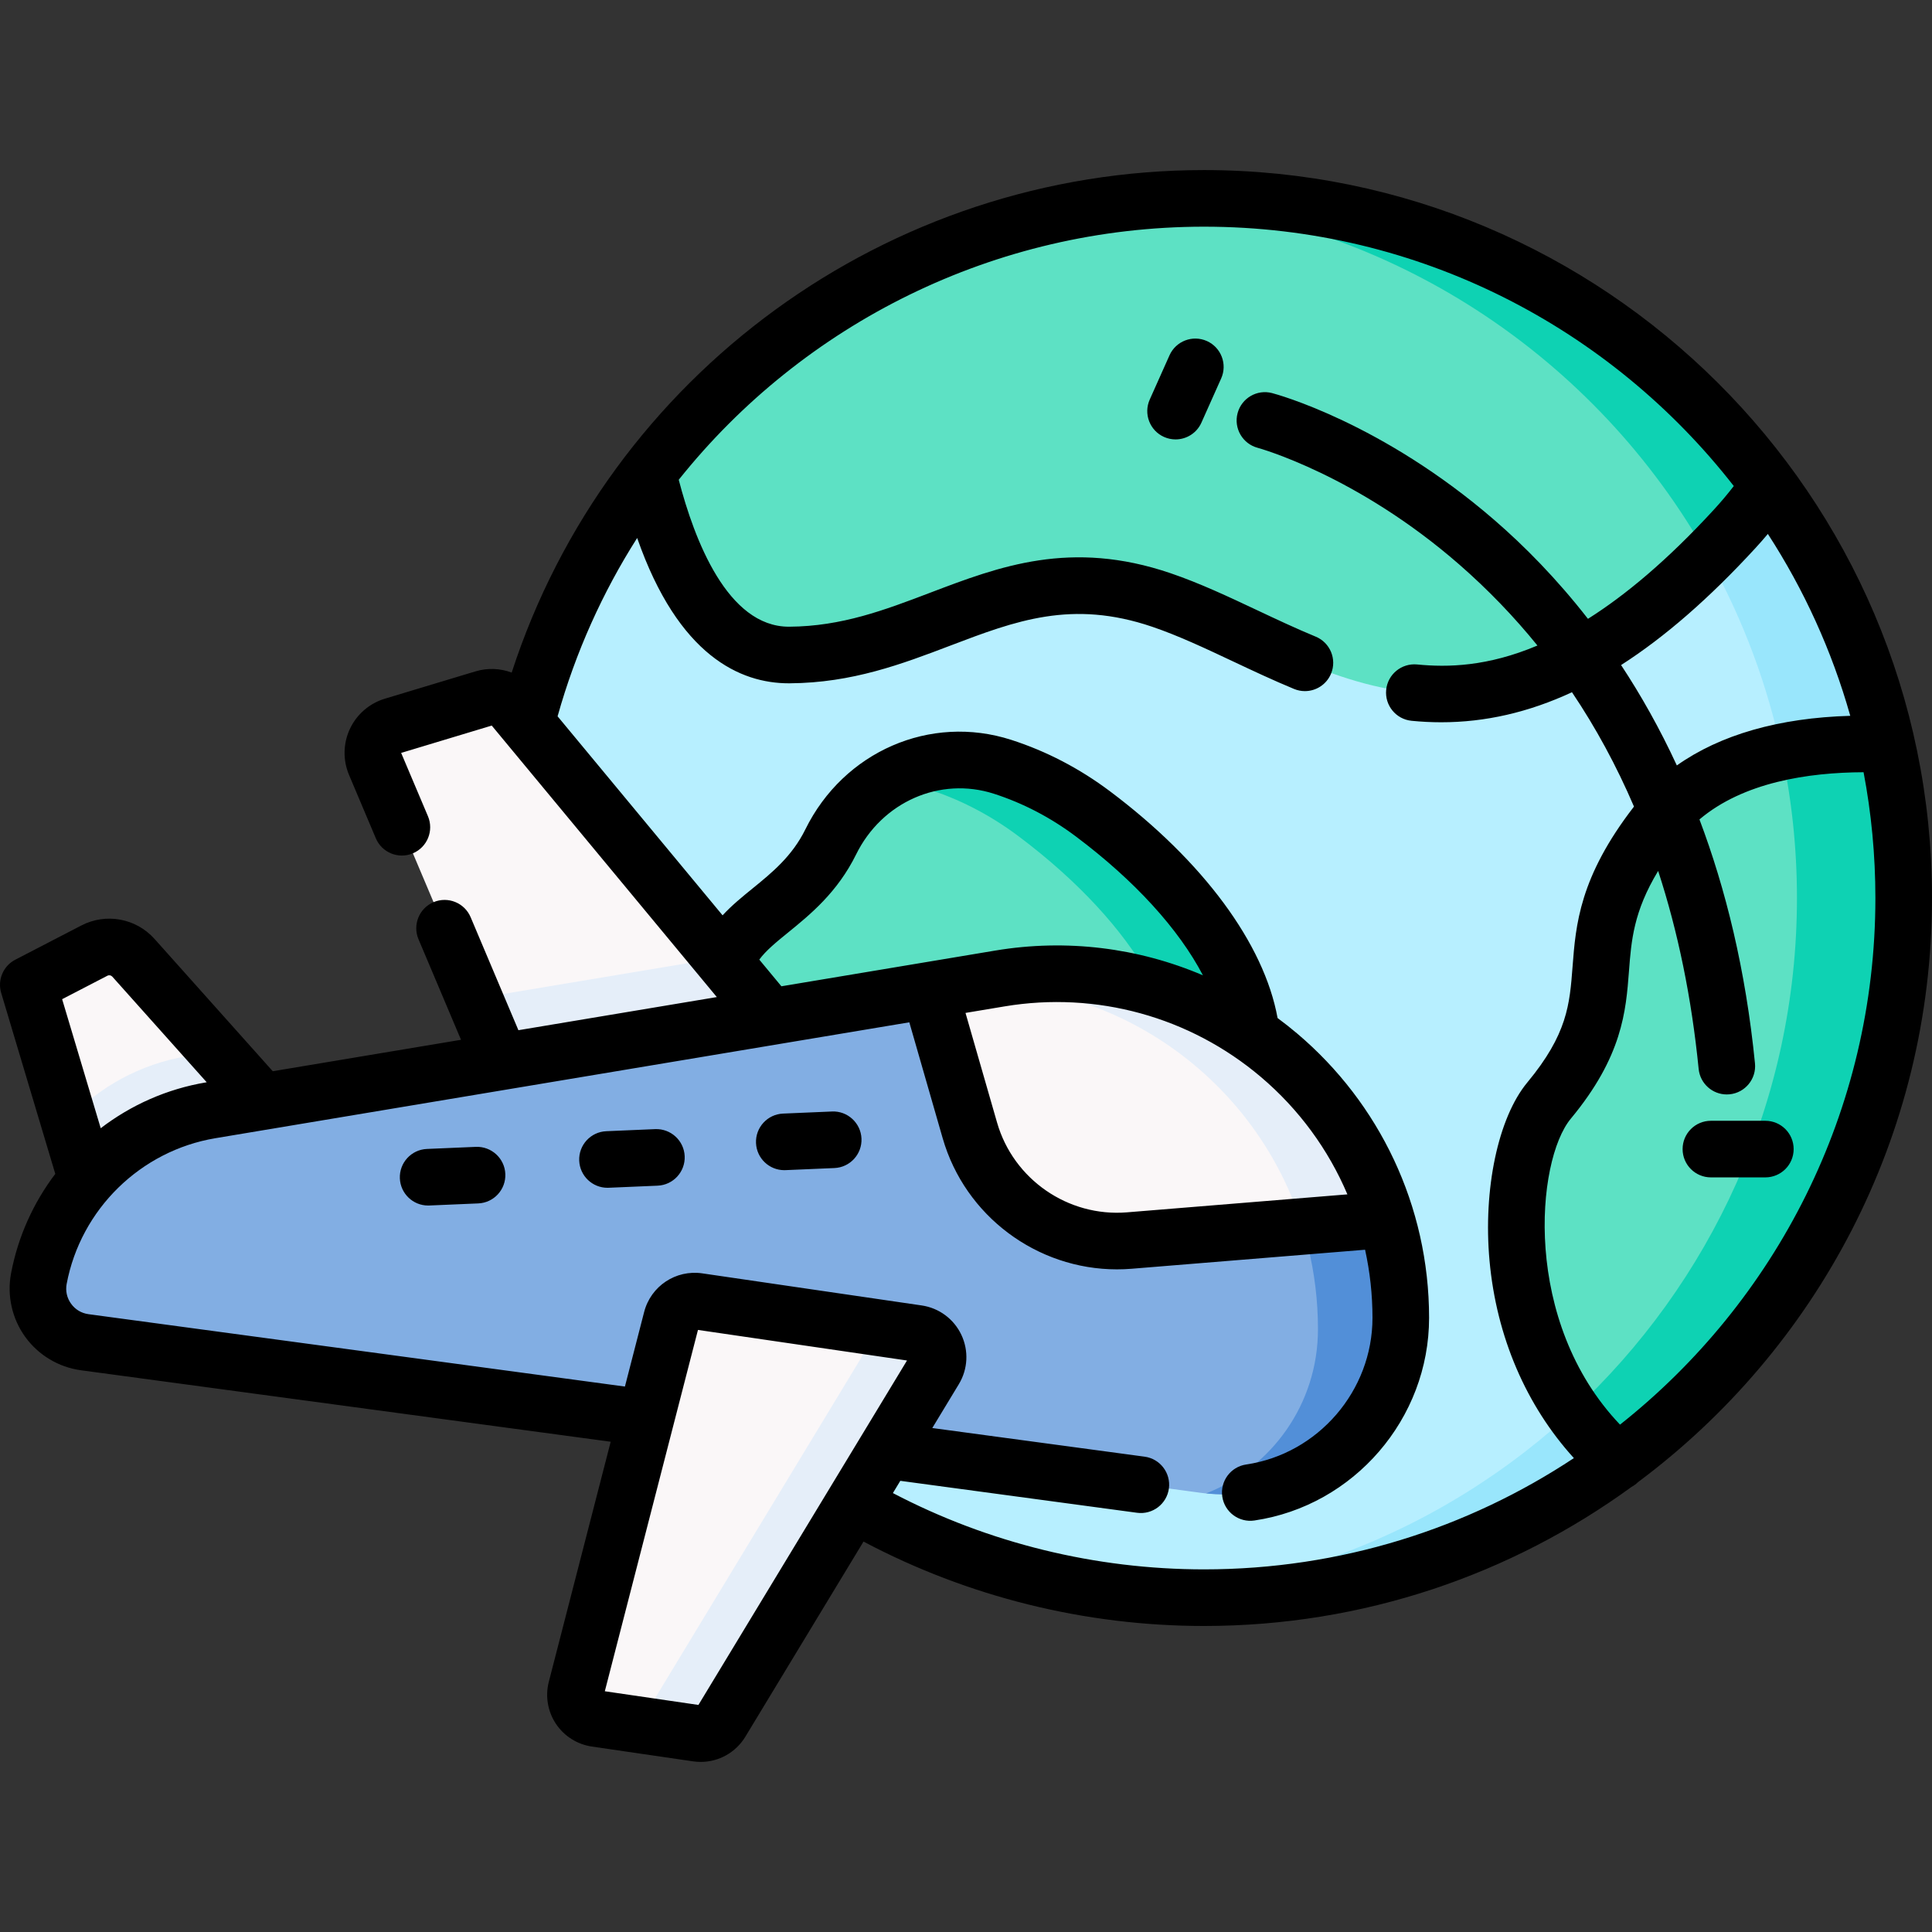 <svg id="Capa_1" enable-background="new 0 0 512.001 512.001" height="512" viewBox="0 0 512.001 512.001" width="512" xmlns="http://www.w3.org/2000/svg"><rect x="0" y="0" width="512.001" height="512.001" fill="#333333" stroke="none"/><g><g><g><path d="m460.623 255.263 39.38-58.001c-5.647-25.193-16.421-48.445-31.17-68.61l-178.035-3.799-119.07.606c-23.867 31.207-38.056 70.208-38.056 112.529 0 102.402 83.013 185.415 185.415 185.415 41.072 0 79.017-13.364 109.746-35.967z" fill="#b7efff"/><g fill="#99e6fc"><path d="m437.503 351.388c-31.21 40.316-78.67 67.417-132.56 71.482 4.669.352 9.385.533 14.144.533 41.072 0 79.017-13.364 109.746-35.967z"/><path d="m500.003 197.262c-5.647-25.193-16.421-48.445-31.17-68.61l-28.724-.613c21.667 29.374 34.865 65.373 36.013 104.396z"/></g><path d="m459.64 140.226c3.531-3.839 6.577-7.702 9.193-11.574-33.729-46.117-88.235-76.078-149.746-76.078-60.08 0-113.476 28.584-147.358 72.885 5.193 22.079 15.904 48.26 37.491 48.125 37.295-.233 58.141-28.34 98.578-14.574s81.87 57.303 151.842-18.784z" fill="#5de1c4"/><path d="m452.661 147.509c2.296-2.299 4.62-4.718 6.979-7.283 3.531-3.839 6.577-7.702 9.193-11.574-33.729-46.117-88.235-76.078-149.746-76.078-4.714 0-9.382.196-14.008.542 63.498 4.836 118.043 41.664 147.582 94.393z" fill="#0ed2b3"/><path d="m500.003 197.262c-20.766-.829-46.54 2.473-60.744 20.684-26.377 33.816-4.058 43.961-28.744 73.72-11.704 14.109-16.553 65.399 18.317 95.771 45.885-33.752 75.669-88.118 75.669-149.448 0-13.994-1.56-27.621-4.498-40.727z" fill="#5de1c4"/><path d="m500.003 197.262c-8.806-.351-18.51.046-27.853 2.002 2.654 12.491 4.062 25.442 4.062 38.724 0 53.773-22.9 102.19-59.468 136.058 3.353 4.752 7.351 9.265 12.088 13.39 45.885-33.752 75.669-88.118 75.669-149.448 0-13.993-1.56-27.62-4.498-40.726z" fill="#0ed2b3"/><path d="m220.155 223.111c8.351-16.948 27.552-25.691 45.536-19.9 7.668 2.469 15.83 6.388 23.927 12.46 31.706 23.78 46.899 51.523 40.954 71.339s-105.688 45.557-131.45-3.643c-21.122-40.341 8.541-34.903 21.033-60.256z" fill="#5de1c4"/><path d="m289.618 215.67c-8.096-6.072-16.259-9.991-23.927-12.46-10.946-3.525-22.338-1.657-31.465 4.159 3.897-.049 7.86.522 11.766 1.779 7.668 2.469 15.83 6.388 23.927 12.46 31.706 23.78 46.899 51.523 40.954 71.339-1.558 5.195-9.569 10.794-20.996 15.347 21.316-4.688 38.343-13.448 40.695-21.286 5.945-19.815-9.247-47.558-40.954-71.338z" fill="#0ed2b3"/></g><g><path d="m72.884 295.819-37.529-41.999c-2.609-2.92-6.864-3.702-10.341-1.9l-17.513 9.075 22.227 74.346z" fill="#faf7f8"/><path d="m18.168 296.676 11.56 38.666 43.156-39.523-15.408-17.243-7.911 1.321c-12.308 2.056-23.229 8.099-31.397 16.779z" fill="#e5eef9"/><path d="m128.156 185.107-24.012 7.241c-4.266 1.287-6.474 5.989-4.739 10.093l41.133 97.291 70.878-21.375-75.327-90.859c-1.924-2.318-5.049-3.261-7.933-2.391z" fill="#faf7f8"/><path d="m140.538 299.733 70.877-21.375-20.377-24.579-65.317 10.909z" fill="#e5eef9"/><path d="m291.746 289.095-45.408-26.672-190.476 31.813c-23.044 3.849-41.238 21.667-45.566 44.626-1.519 8.058 4.027 15.743 12.154 16.84l295.733 39.904c28.069 3.788 53.039-18.04 53.039-46.363 0-9.087-1.323-17.819-3.763-26.042z" fill="#82aee3"/><path d="m339.176 310.46c6.433 12.452 10.1 26.627 10.1 41.783 0 19.985-12.438 36.721-29.618 43.521 27.462 2.842 51.565-18.695 51.565-46.521 0-9.087-1.323-17.819-3.763-26.042z" fill="#528fd8"/><path d="m184.759 459.359-26.825-3.923c-3.736-.546-6.174-4.213-5.231-7.87l25.261-97.993c.81-3.142 3.858-5.168 7.069-4.699l58.134 8.501c4.496.658 6.867 5.687 4.514 9.574l-56.57 93.415c-1.323 2.185-3.825 3.365-6.352 2.995z" fill="#faf7f8"/><path d="m243.168 353.376-19.604-2.867c4.496.658 6.867 5.687 4.513 9.574l-56.57 93.415c-1.323 2.184-3.825 3.364-6.351 2.994l19.604 2.867c2.527.369 5.029-.81 6.351-2.994l56.57-93.415c2.354-3.887-.017-8.916-4.513-9.574z" fill="#e5eef9"/><path d="m265.015 259.304-18.677 3.12 10.691 37.145c5.338 18.546 23.011 30.758 42.246 29.19l68.185-5.557c-12.695-42.781-55.817-71.686-102.445-63.898z" fill="#faf7f8"/><path d="m345.155 325.019 22.304-1.818c-12.695-42.78-55.817-71.685-102.444-63.897l-11.003 1.838c41.868-1.958 79.056 25.098 91.143 63.877z" fill="#e5eef9"/></g></g><g><path d="m512.001 237.988c0-106.984-87.145-192.915-192.914-192.915-83.875 0-157.848 54.243-183.485 133.171-3.017-1.136-6.384-1.291-9.611-.318l-24.012 7.241c-4.068 1.227-7.438 4.137-9.243 7.983-1.807 3.847-1.893 8.298-.238 12.211l7.098 16.789c1.613 3.815 6.014 5.601 9.829 3.987 3.814-1.613 5.6-6.014 3.987-9.829l-7.103-16.78 24.007-7.243 59.649 71.949-52.579 8.782-12.661-29.947c-1.613-3.815-6.014-5.6-9.829-3.987-3.814 1.613-5.6 6.014-3.987 9.829l11.265 26.646-49.89 8.333-31.335-35.068c-4.893-5.474-12.861-6.939-19.384-3.562l-17.514 9.075c-3.199 1.657-4.768 5.355-3.735 8.808l14.336 47.948c-5.785 7.629-9.883 16.608-11.725 26.381-1.104 5.853.263 11.979 3.748 16.809s8.87 8.057 14.773 8.854l140.393 18.944-16.4 63.616c-.979 3.801-.295 7.855 1.877 11.124 2.173 3.269 5.647 5.47 9.532 6.038l26.825 3.923h.001c.675.099 1.349.147 2.017.147 4.796 0 9.295-2.487 11.834-6.678l31.318-51.716c27.658 14.651 58.732 22.369 90.243 22.369 42.299 0 81.461-13.684 113.293-36.858.612-.328 1.186-.747 1.702-1.253 47.255-35.194 77.918-91.485 77.918-154.803zm-82.395-61.74c11.638-7.463 23.408-17.737 35.554-30.945 1.151-1.251 2.267-2.521 3.344-3.804 9.538 14.72 16.962 30.932 21.838 48.201-18.902.542-34.451 5.008-45.959 13.15-4.54-9.826-9.543-18.668-14.777-26.602zm-228.385 78.062c1.725-2.378 4.524-4.655 7.666-7.21 5.806-4.722 13.031-10.598 17.996-20.674 6.859-13.92 22.213-20.676 36.51-16.077 7.713 2.484 15.022 6.293 21.726 11.321 15.605 11.704 27.27 24.552 33.674 36.801-17.14-7.326-36.183-9.708-55.011-6.565-5.823.973-47.968 8.012-56.701 9.47zm132.898 31.071c10.116 8.566 17.911 19.256 22.958 31.141l-58.411 4.761c-15.614 1.275-30.098-8.732-34.431-23.789l-8.364-29.059 10.379-1.734c24.315-4.061 49.055 2.747 67.869 18.68zm-305.655-26.802c.44-.225.973-.127 1.299.238l25.017 27.996-.152.025c-10.371 1.732-19.907 6.003-27.937 12.155l-10.224-34.197zm156.627 193.249-24.806-3.628 24.685-95.755 55.399 8.102zm51.537-56.147 1.966-3.246 62.741 8.466c4.114.554 7.883-2.332 8.436-6.43.554-4.104-2.325-7.882-6.43-8.436l-56.274-7.593 7.03-11.608c2.411-3.981 2.665-8.871.681-13.081-1.985-4.21-5.92-7.125-10.524-7.798l-58.134-8.502c-7.027-1.03-13.647 3.379-15.417 10.248l-5.091 19.75-142.159-19.182c-1.872-.253-3.511-1.235-4.616-2.767-1.104-1.53-1.521-3.396-1.171-5.251 3.729-19.782 19.576-35.302 39.432-38.618l183.882-30.712 8.842 30.721c5.939 20.64 24.989 34.75 46.177 34.75 1.288 0 2.585-.053 3.887-.158l61.877-5.043c1.293 5.871 1.961 11.919 1.961 18.052 0 19.331-14.395 36.039-33.483 38.865-4.098.606-6.927 4.42-6.32 8.518.609 4.11 4.439 6.93 8.518 6.32 26.388-3.906 46.286-26.994 46.286-53.703 0-29.707-13.22-56.941-34.91-75.31-1.707-1.445-3.455-2.827-5.241-4.144-3.577-19.708-19.755-41.597-44.453-60.12-8.037-6.028-16.827-10.604-26.128-13.599-21.443-6.906-44.387 3.073-54.562 23.724-3.517 7.138-8.849 11.474-14.005 15.668-2.728 2.218-5.506 4.478-7.933 7.109l-43.725-52.741c4.77-17.015 11.942-32.878 21.09-47.26 10.95 31.359 27.439 38.514 40.197 38.514.071 0 .144-.001.215-.001 16.607-.104 29.815-5.131 42.59-9.992 17.269-6.571 32.181-12.245 53.524-4.982 6.9 2.35 13.934 5.662 21.379 9.169 5.215 2.457 10.606 4.997 16.186 7.306.938.388 1.908.571 2.864.571 2.944 0 5.737-1.745 6.934-4.635 1.583-3.827-.235-8.214-4.063-9.798-5.246-2.17-10.474-4.633-15.528-7.014-7.492-3.529-15.239-7.179-22.937-9.799-26.458-9.008-45.387-1.805-63.693 5.163-12.06 4.589-23.451 8.924-37.349 9.011-.037 0-.072.001-.109.001-16.265 0-25.055-22.997-29.193-38.942 33.008-41.367 83.766-67.07 139.217-67.07 56.986 0 107.8 26.931 140.384 68.734-1.657 2.15-3.446 4.271-5.352 6.342-12.329 13.407-23.408 22.605-33.296 28.85-8.304-10.669-16.854-19.308-24.824-26.203-29.804-25.783-57.711-33.315-58.885-33.623-4.001-1.056-8.089 1.338-9.147 5.337-1.058 3.998 1.328 8.101 5.324 9.167.259.069 26.238 7.194 53.459 30.954 7.544 6.585 14.441 13.737 20.685 21.442-13.2 5.581-23.761 5.824-31.886 5.019-4.123-.393-7.794 2.604-8.201 6.727s2.604 7.794 6.727 8.201c2.634.26 5.252.391 7.863.391 11.669 0 23.138-2.614 34.647-7.961 6.325 9.399 11.805 19.506 16.432 30.304-14.464 18.713-15.428 31.33-16.279 42.471-.761 9.962-1.361 17.831-11.996 30.651-7.72 9.306-11.739 28.297-10.003 47.259 1.842 20.115 9.691 38.346 22.35 52.278-28.121 18.63-61.817 29.489-98.002 29.489-28.78.002-57.156-6.973-82.464-20.22zm192.696-18.138c-25.998-27.262-22.279-69.946-13.037-81.089 13.683-16.494 14.6-28.496 15.408-39.086.616-8.073 1.205-15.786 7.734-26.559 5.276 16.157 8.862 33.663 10.734 52.473.385 3.869 3.646 6.758 7.454 6.758.248 0 .499-.013.752-.038 4.121-.41 7.13-4.084 6.72-8.206-2.469-24.808-7.758-46.221-14.713-64.638 11.634-9.849 28.813-12.455 43.492-12.51 2.056 10.803 3.133 21.948 3.133 33.34 0 56.505-26.478 106.941-67.677 139.555z"/><path d="m319.837 90.378c-3.78-1.689-8.217.004-9.907 3.788l-5.238 11.723c-1.689 3.781.006 8.217 3.788 9.907.994.444 2.032.654 3.056.654 2.867 0 5.605-1.654 6.852-4.442l5.238-11.723c1.688-3.781-.007-8.217-3.789-9.907z"/><path d="m467.837 297.019h-14.428c-4.143 0-7.5 3.357-7.5 7.5s3.357 7.5 7.5 7.5h14.428c4.143 0 7.5-3.357 7.5-7.5s-3.358-7.5-7.5-7.5z"/><path d="m220.49 294.56-12.965.553c-4.139.177-7.351 3.674-7.174 7.812.172 4.03 3.492 7.181 7.487 7.181.108 0 .217-.002.325-.007l12.965-.553c4.139-.177 7.351-3.674 7.174-7.812-.176-4.139-3.702-7.364-7.812-7.174z"/><path d="m173.636 299.23-12.965.553c-4.139.177-7.351 3.674-7.174 7.812.172 4.03 3.492 7.181 7.487 7.181.108 0 .217-.002.325-.007l12.965-.553c4.139-.177 7.351-3.674 7.174-7.812-.177-4.139-3.686-7.34-7.812-7.174z"/><path d="m126.105 303.931-12.965.553c-4.139.177-7.351 3.674-7.174 7.812.172 4.03 3.492 7.181 7.487 7.181.108 0 .217-.002.325-.007l12.965-.553c4.139-.177 7.351-3.674 7.174-7.812-.176-4.14-3.697-7.345-7.812-7.174z"/></g></g></svg>